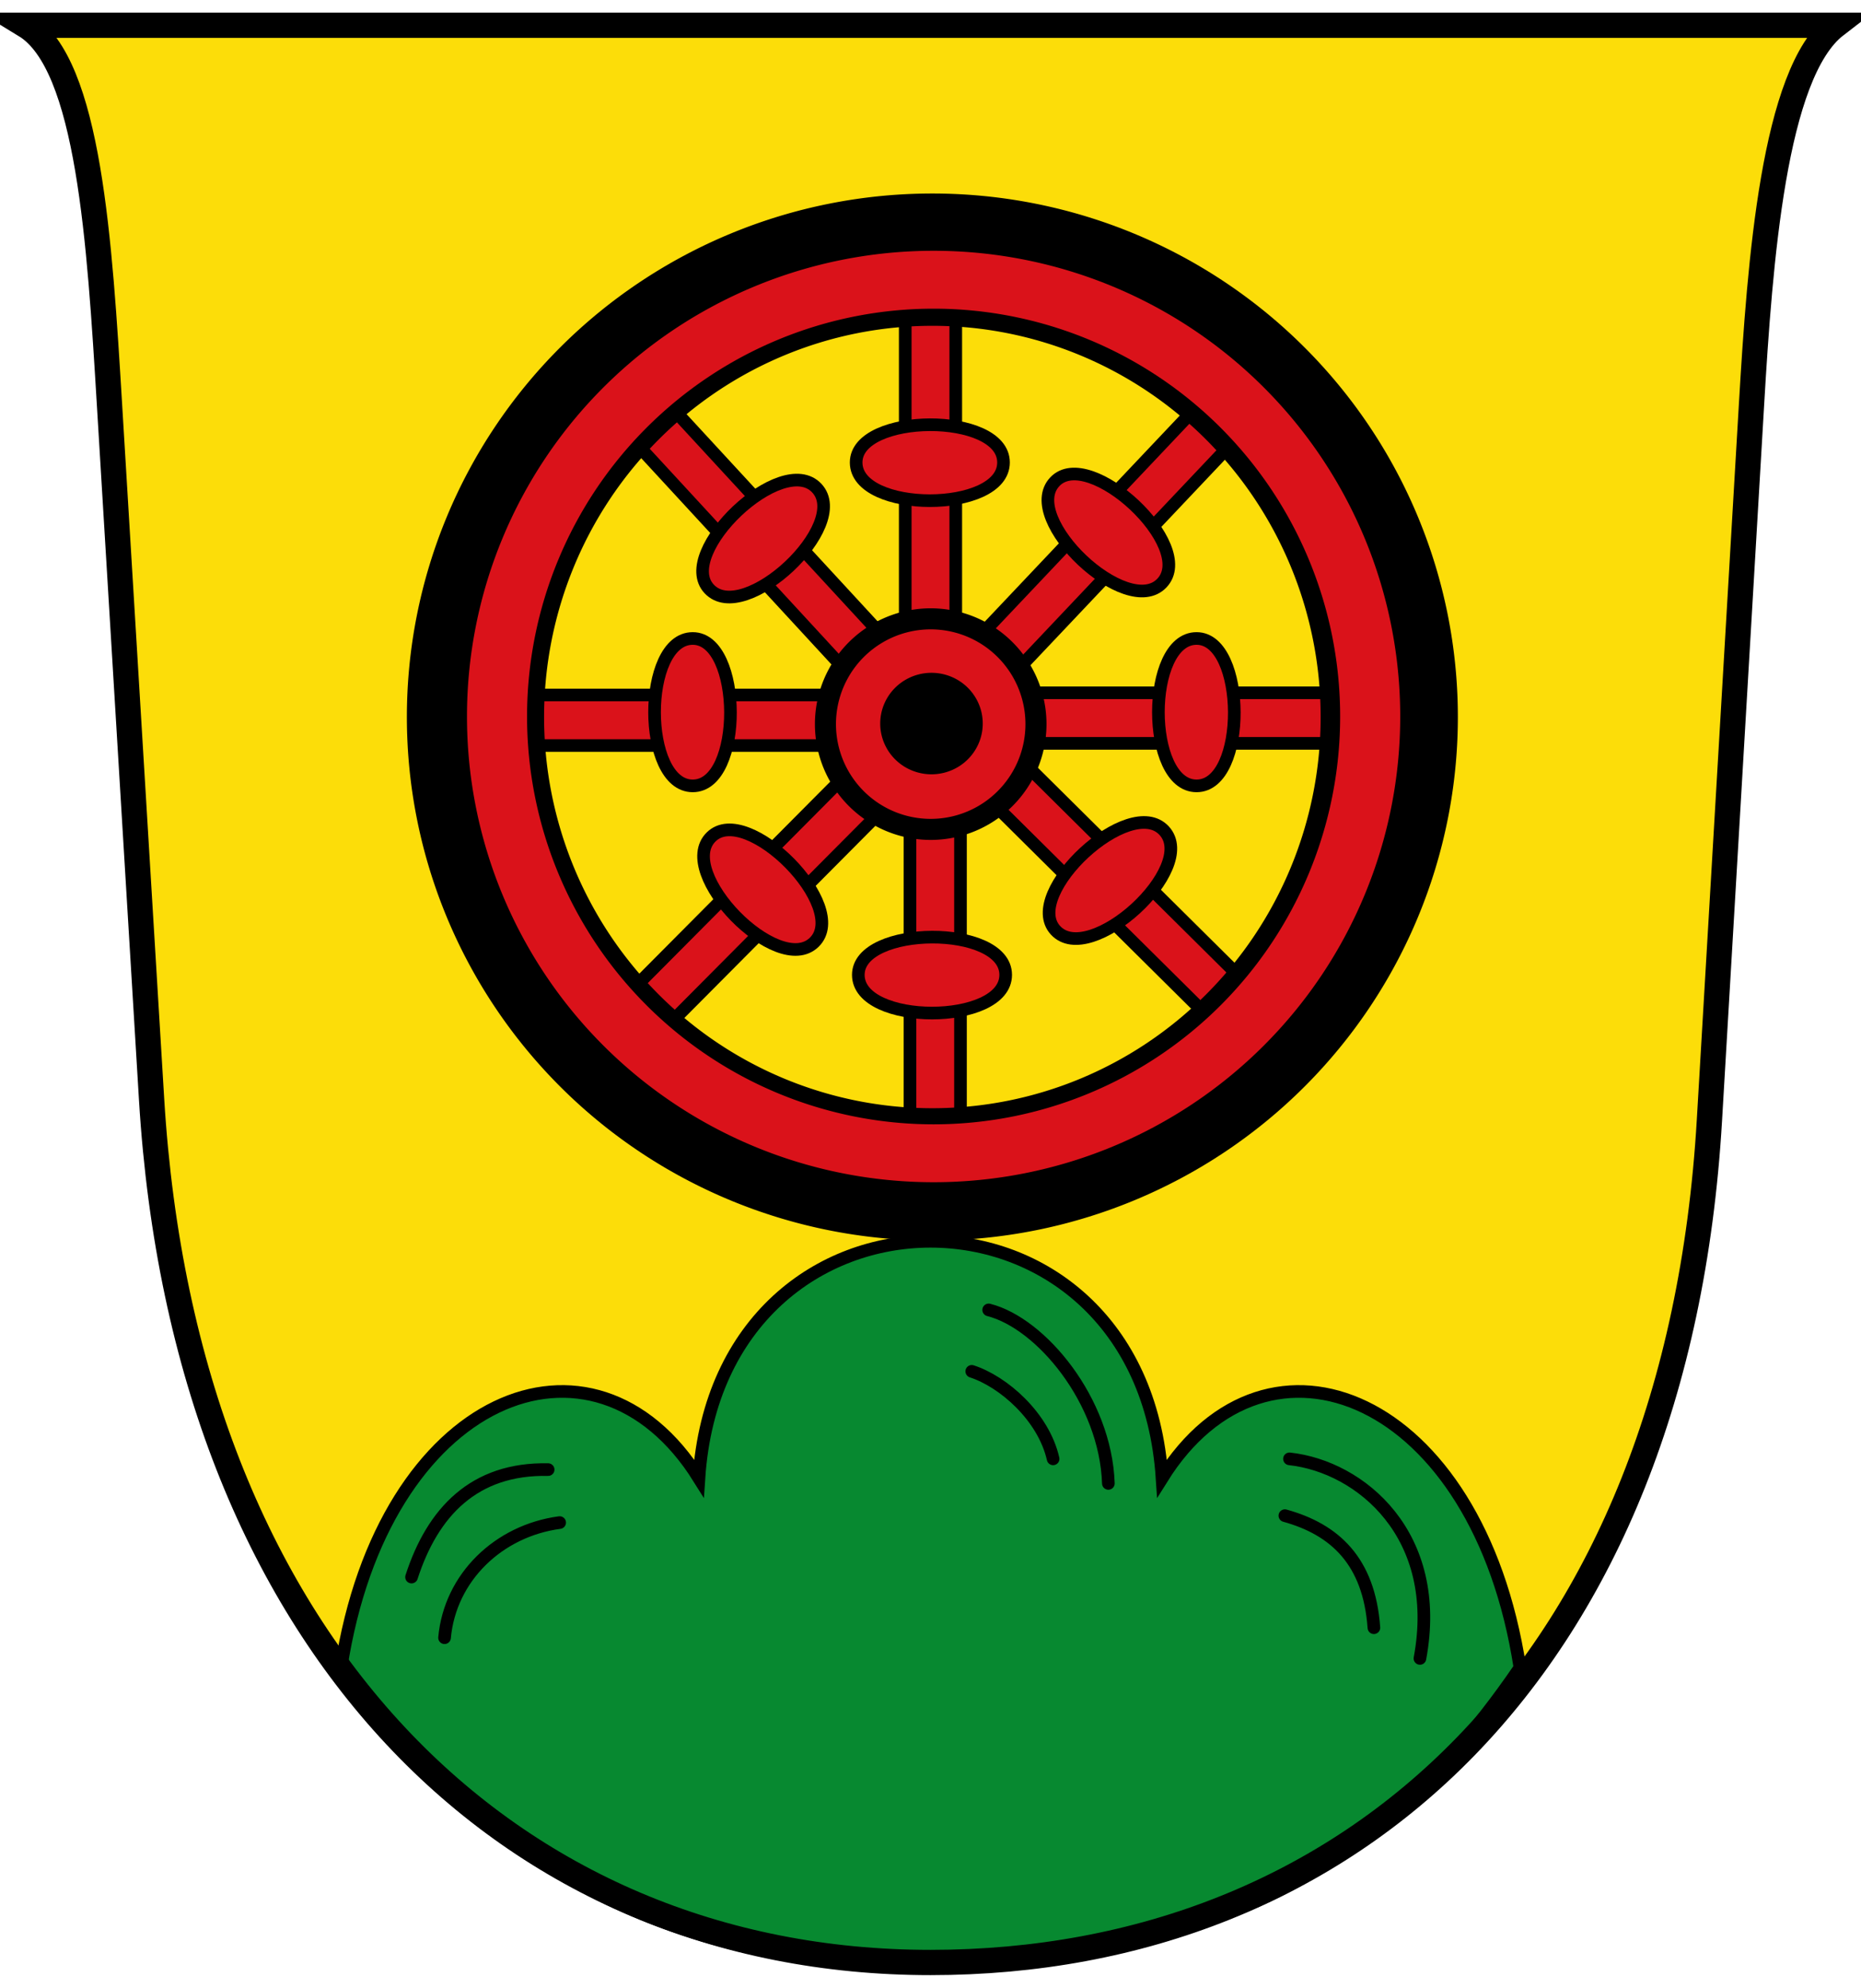 <!-- Created with Inkscape (http://www.inkscape.org/) -->
<svg xmlns:rdf="http://www.w3.org/1999/02/22-rdf-syntax-ns#" xmlns="http://www.w3.org/2000/svg" height="472" width="442" version="1.1" xmlns:cc="http://creativecommons.org/ns#" xmlns:xlink="http://www.w3.org/1999/xlink" xmlns:dc="http://purl.org/dc/elements/1.1/">
 <defs></defs>

 <g transform="translate(0,-580.362)">
  <path d="m6,586.36,430,0c-14.721,11.352-18.009,56.146-20,90l-10,170c-7.634,129.78-85,200-185,200s-177.14-75.238-185-205l-10-165c-2.326-38.38-4.844-80.752-20-90z" fill="#fcdd09"/>
  <rect id="rect3825" stroke-linejoin="round" width="12" stroke-dashoffset="0" height="87" y="648.36" stroke="#000" stroke-linecap="round" stroke-miterlimit="4" x="215" stroke-dasharray="none" stroke-width="3" fill="#da121a"/>
  <use xlink:href="#rect3825" transform="matrix(0,1,-1,0,852.087,530.387)" height="482" width="402" y="0" x="0"/>
  <use xlink:href="#rect3825" transform="translate(1.12,114.681)" height="482" width="402" y="0" x="0"/>
  <use xlink:href="#rect3825" transform="matrix(0,1,-1,0,971.32,529.872)" height="482" width="402" y="0" x="0"/>
  <use xlink:href="#rect3825" transform="matrix(0.709,0.705,-0.705,0.709,508.801,149.834)" height="482" width="402" y="0" x="0"/>
  <use xlink:href="#rect3825" transform="matrix(0.704,-0.71,0.71,0.704,-381.793,461.417)" height="482" width="402" y="0" x="0"/>
  <use xlink:href="#rect3825" transform="matrix(0.726,0.687,-0.687,0.726,579.43,52.347)" height="482" width="402" y="0" x="0"/>
  <use xlink:href="#rect3825" transform="matrix(0.735,-0.678,0.678,0.735,-454.268,346.467)" height="482" width="402" y="0" x="0"/>
  <path id="path3841" stroke-linejoin="miter" d="m203.34,690.18c0-11.815,35-12.089,35,0s-35,12.089-35,0z" stroke="#000" stroke-linecap="butt" stroke-miterlimit="4" stroke-dasharray="none" stroke-width="3" fill="#da121a"/>
  <use xlink:href="#path3841" transform="translate(0.516,121.669)" height="482" width="402" y="0" x="0"/>
  <use xlink:href="#path3841" transform="matrix(0,1,-1,0,974.373,528.631)" height="482" width="402" y="0" x="0"/>
  <use xlink:href="#path3841" transform="matrix(0,1,-1,0,854.708,528.631)" height="482" width="402" y="0" x="0"/>
  <use xlink:href="#path3841" transform="matrix(0.727,0.687,-0.687,0.727,576.85,53.3)" height="482" width="402" y="0" x="0"/>
  <use xlink:href="#path3841" transform="matrix(0.73,-0.684,0.684,0.73,-452.079,355.463)" height="482" width="402" y="0" x="0"/>
  <use xlink:href="#path3841" transform="matrix(0.738,-0.675,0.675,0.738,-365.257,429.151)" height="482" width="402" y="0" x="0"/>
  <use xlink:href="#path3841" transform="matrix(0.699,0.715,-0.715,0.699,520.266,151.252)" height="482" width="402" y="0" x="0"/>
  <path stroke-linejoin="round" d="m220,177a25,25,0,1,1,-50,0,25,25,0,1,1,50,0z" transform="translate(26.049,575.305)" stroke-dashoffset="0" stroke="#000" stroke-linecap="round" stroke-miterlimit="4" stroke-dasharray="none" stroke-width="5" fill="#da121a"/>
  <path stroke-linejoin="round" d="m202.06,179.5a9.562,10.078,0,1,1,-19.124,0,9.562,10.078,0,1,1,19.124,0z" transform="matrix(1.005,0,0,0.954,27.773,580.93)" stroke-dashoffset="0" stroke="#000" stroke-linecap="round" stroke-miterlimit="4" stroke-dasharray="none" stroke-width="5.106" fill="#000"/>
  <path stroke-linejoin="round" d="m309.86,197.29a114.83,119.21,0,1,1,-229.66,0,114.83,119.21,0,1,1,229.66,0z" transform="matrix(0.945,0,0,0.911,37.14,570.887)" stroke-dashoffset="0" stroke="#000" stroke-linecap="round" stroke-miterlimit="4" stroke-dasharray="none" stroke-width="34.485" fill="none"/>
  <path stroke-linejoin="round" d="m309.86,197.29a114.83,119.21,0,1,1,-229.66,0,114.83,119.21,0,1,1,229.66,0z" transform="matrix(0.903,0,0,0.87,45.625,578.855)" stroke-dashoffset="0" stroke="#da121a" stroke-linecap="round" stroke-miterlimit="4" stroke-dasharray="none" stroke-width="15.801" fill="none"/>
  <path stroke-linejoin="miter" d="m81,976.36c10-65,60-85,85-45,5-75,105-75,110,0,25-40,75-20,85,45-42.954,62.991-89.85,65.888-136.58,71.251-55.66,0.3-105.22-18.1-143.42-71.24z" stroke="#000" stroke-linecap="butt" stroke-miterlimit="4" stroke-dasharray="none" stroke-width="3" fill="#078930"/>
  <path stroke-linejoin="miter" d="m326.31,966.87c-1.129-15.866-9.349-23.351-21.144-26.612m32.08,33.903c5.458-29.236-14.051-45.541-30.986-47.391m-56.14,0c-2.29-10.07-11.85-18.36-19.32-20.78m32.445,26.612c-0.66-19.65-16-38.05-28.43-41.2m-137.07,63.44c4.98-15.408,14.842-25.888,32.445-25.518m-24.607,39.918c1.313-14.362,12.867-25.411,27.341-27.341" stroke="#000" stroke-linecap="round" stroke-miterlimit="4" stroke-dasharray="none" stroke-width="3" fill="none"/>
  <path stroke-linejoin="miter" d="m6,586.36,430,0c-14.721,11.352-18.009,56.146-20,90l-10,170c-7.634,129.78-85,200-185,200s-177.14-75.238-185-205l-10-165c-2.326-38.38-4.844-80.752-20-90z" stroke="#000" stroke-linecap="butt" stroke-miterlimit="4" stroke-dasharray="none" stroke-width="6" fill="none"/>
 </g>
</svg>
